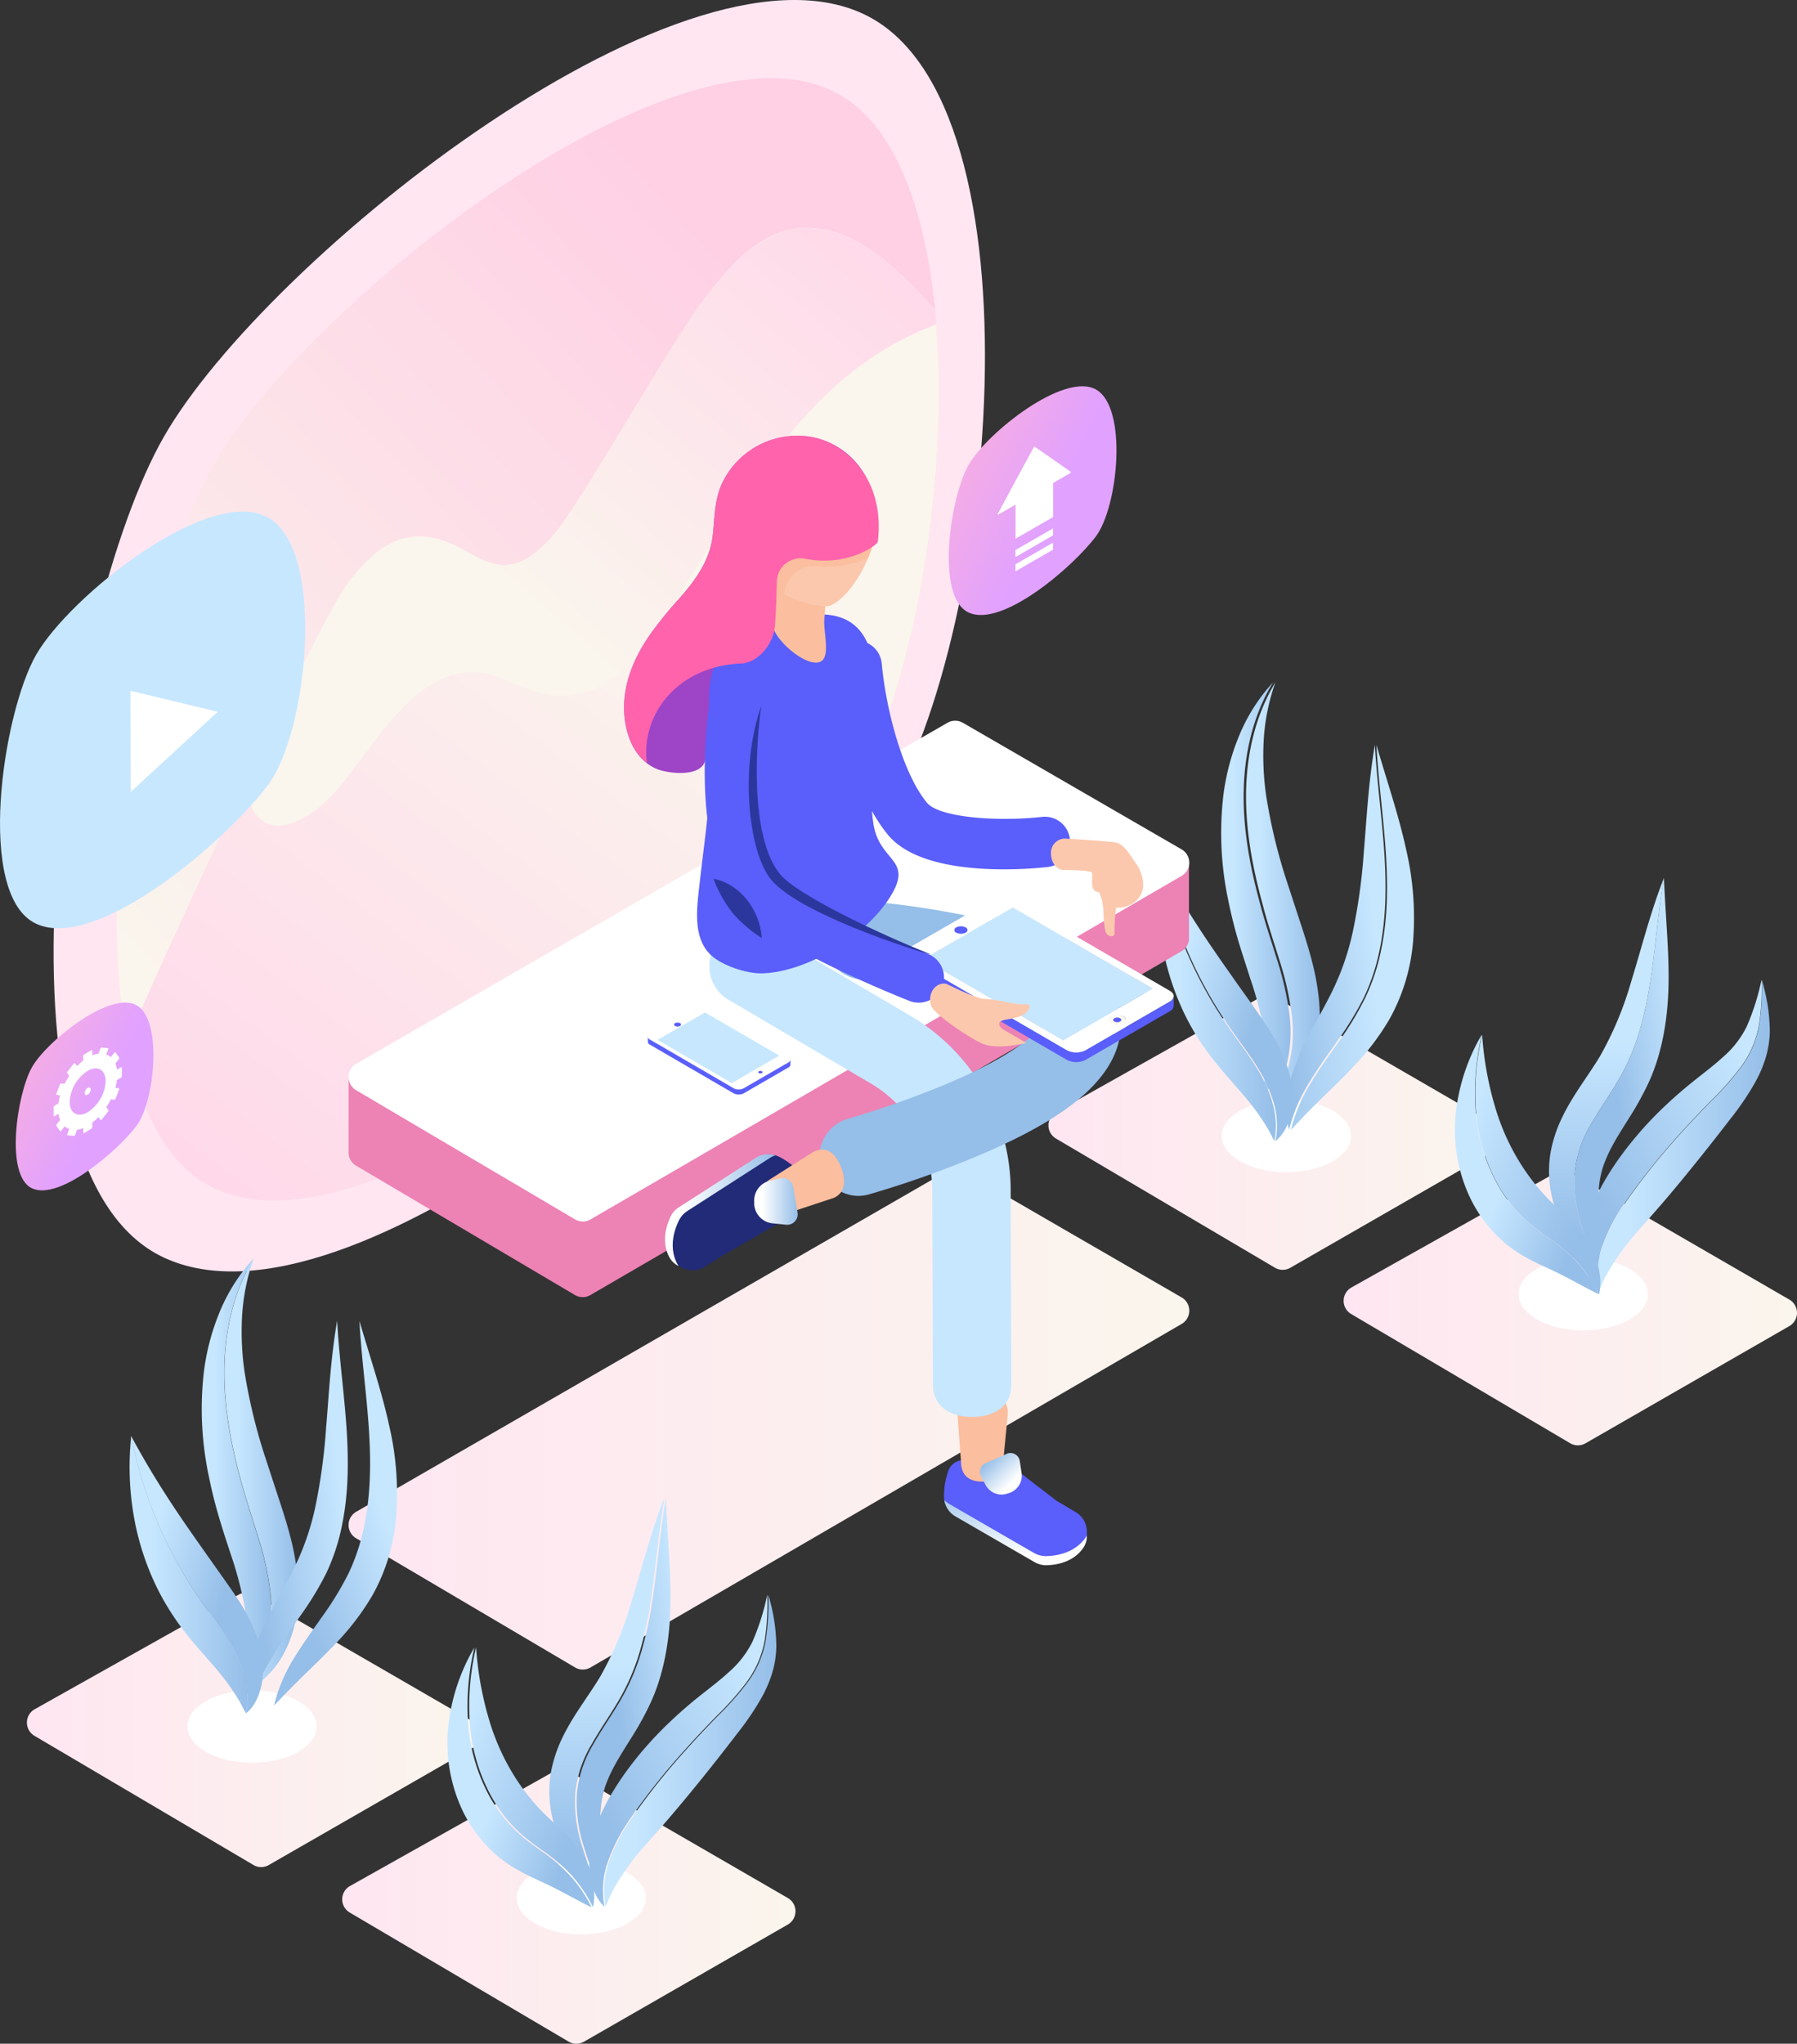 <svg xmlns="http://www.w3.org/2000/svg" xmlns:xlink="http://www.w3.org/1999/xlink" width="479.843" height="545.606" viewBox="0 0 479.843 545.606">
  <rect x="0" y="0" width="479.843" height="545.606" fill="#333333" stroke="none"/>
  <defs>
    <linearGradient id="linear-gradient" x1="10.667" y1="0.5" x2="11.667" y2="0.5" gradientUnits="objectBoundingBox">
      <stop offset="0" stop-color="#ffe6f1"/>
      <stop offset="1" stop-color="#faf5ed"/>
    </linearGradient>
    <linearGradient id="linear-gradient-2" x1="0.742" y1="0.191" x2="0.218" y2="0.857" gradientUnits="objectBoundingBox">
      <stop offset="0" stop-color="#ffcfe4"/>
      <stop offset="1" stop-color="#faf5ed"/>
    </linearGradient>
    <linearGradient id="linear-gradient-3" x1="0.263" y1="1.007" x2="0.655" y2="0.349" gradientUnits="objectBoundingBox">
      <stop offset="0" stop-color="#ffd9ea"/>
      <stop offset="1" stop-color="#faf5ed"/>
    </linearGradient>
    <linearGradient id="linear-gradient-4" x1="0.947" y1="0.059" x2="0.396" y2="0.61" xlink:href="#linear-gradient-3"/>
    <linearGradient id="linear-gradient-5" x1="-0.001" y1="0.5" x2="1" y2="0.5" xlink:href="#linear-gradient"/>
    <linearGradient id="linear-gradient-6" x1="0" y1="0.5" x2="1" y2="0.5" xlink:href="#linear-gradient"/>
    <linearGradient id="linear-gradient-7" x1="0" y1="0.5" x2="1" y2="0.5" xlink:href="#linear-gradient"/>
    <linearGradient id="linear-gradient-8" x1="0" y1="0.5" x2="1" y2="0.5" xlink:href="#linear-gradient"/>
    <linearGradient id="linear-gradient-9" x1="0" y1="0.5" x2="1" y2="0.5" xlink:href="#linear-gradient"/>
    <linearGradient id="linear-gradient-10" x1="-0.001" y1="0.5" x2="0.999" y2="0.5" gradientUnits="objectBoundingBox">
      <stop offset="0.18" stop-color="#c7e7ff"/>
      <stop offset="1" stop-color="#95bee8"/>
    </linearGradient>
    <linearGradient id="linear-gradient-11" x1="-0.002" y1="0.5" x2="1.001" y2="0.5" xlink:href="#linear-gradient-10"/>
    <linearGradient id="linear-gradient-12" x1="1.001" y1="0.238" x2="-0.013" y2="0.796" xlink:href="#linear-gradient-10"/>
    <linearGradient id="linear-gradient-13" x1="0.806" y1="0.328" x2="-0.425" y2="0.965" xlink:href="#linear-gradient-10"/>
    <linearGradient id="linear-gradient-14" x1="0.001" y1="0.5" x2="1.001" y2="0.5" xlink:href="#linear-gradient-10"/>
    <linearGradient id="linear-gradient-15" x1="0.069" y1="0.301" x2="0.679" y2="0.632" xlink:href="#linear-gradient-10"/>
    <linearGradient id="linear-gradient-16" x1="-0.002" y1="0.5" x2="0.998" y2="0.5" xlink:href="#linear-gradient-10"/>
    <linearGradient id="linear-gradient-17" x1="-0.003" y1="0.5" x2="1" y2="0.5" xlink:href="#linear-gradient-10"/>
    <linearGradient id="linear-gradient-18" x1="1.033" y1="0.229" x2="0.082" y2="0.711" xlink:href="#linear-gradient-10"/>
    <linearGradient id="linear-gradient-19" x1="0.841" y1="0.275" x2="0.341" y2="0.846" xlink:href="#linear-gradient-10"/>
    <linearGradient id="linear-gradient-20" x1="0" y1="0.5" x2="1" y2="0.5" xlink:href="#linear-gradient-10"/>
    <linearGradient id="linear-gradient-21" x1="0.07" y1="0.301" x2="0.68" y2="0.632" xlink:href="#linear-gradient-10"/>
    <linearGradient id="linear-gradient-22" x1="0.501" y1="0.308" x2="0.501" y2="0.912" xlink:href="#linear-gradient-10"/>
    <linearGradient id="linear-gradient-23" x1="1.216" y1="0.135" x2="0.463" y2="0.586" xlink:href="#linear-gradient-10"/>
    <linearGradient id="linear-gradient-24" x1="1.036" y1="0.051" x2="0.138" y2="0.79" gradientUnits="objectBoundingBox">
      <stop offset="0.05" stop-color="#c7e7ff"/>
      <stop offset="0.18" stop-color="#c7e7ff"/>
      <stop offset="1" stop-color="#95bee8"/>
    </linearGradient>
    <linearGradient id="linear-gradient-25" x1="-0.001" y1="0.5" x2="0.999" y2="0.5" xlink:href="#linear-gradient-10"/>
    <linearGradient id="linear-gradient-26" x1="0.284" y1="0.416" x2="0.844" y2="0.776" xlink:href="#linear-gradient-10"/>
    <linearGradient id="linear-gradient-27" x1="-0.124" y1="0.1" x2="0.764" y2="0.8" xlink:href="#linear-gradient-10"/>
    <linearGradient id="linear-gradient-28" x1="0.5" y1="0.308" x2="0.5" y2="0.912" xlink:href="#linear-gradient-10"/>
    <linearGradient id="linear-gradient-29" x1="1.214" y1="0.135" x2="0.464" y2="0.586" xlink:href="#linear-gradient-10"/>
    <linearGradient id="linear-gradient-30" x1="1.037" y1="0.051" x2="0.138" y2="0.79" xlink:href="#linear-gradient-24"/>
    <linearGradient id="linear-gradient-31" x1="-0.001" y1="0.5" x2="0.999" y2="0.5" xlink:href="#linear-gradient-10"/>
    <linearGradient id="linear-gradient-32" x1="0.284" y1="0.417" x2="0.844" y2="0.776" xlink:href="#linear-gradient-10"/>
    <linearGradient id="linear-gradient-33" x1="-0.124" y1="0.099" x2="0.764" y2="0.799" xlink:href="#linear-gradient-10"/>
    <linearGradient id="linear-gradient-34" x1="-28.14" y1="33.887" x2="9.621" y2="-10.135" xlink:href="#linear-gradient-3"/>
    <linearGradient id="linear-gradient-35" x1="6.367" y1="0.5" x2="7.367" y2="0.5" gradientUnits="objectBoundingBox">
      <stop offset="0" stop-color="#ed82b4"/>
      <stop offset="1" stop-color="#ffebcf"/>
    </linearGradient>
    <linearGradient id="linear-gradient-36" x1="46.335" y1="1.113" x2="47.335" y2="1.113" xlink:href="#linear-gradient-10"/>
    <linearGradient id="linear-gradient-37" x1="38.293" y1="0.501" x2="39.294" y2="0.501" gradientUnits="objectBoundingBox">
      <stop offset="0.04" stop-color="#5a5efa"/>
      <stop offset="1" stop-color="#212b78"/>
    </linearGradient>
    <linearGradient id="linear-gradient-38" x1="22.15" y1="1.088" x2="21.932" y2="0.614" gradientUnits="objectBoundingBox">
      <stop offset="0" stop-color="#d64f8e"/>
      <stop offset="1" stop-color="#9e44c7"/>
    </linearGradient>
    <linearGradient id="linear-gradient-39" x1="34.371" y1="0.499" x2="35.371" y2="0.499" xlink:href="#linear-gradient-37"/>
    <linearGradient id="linear-gradient-40" x1="0.835" y1="1.052" x2="0.177" y2="-0.388" gradientUnits="objectBoundingBox">
      <stop offset="0.18" stop-color="#fff"/>
      <stop offset="1" stop-color="#95bee8"/>
    </linearGradient>
    <linearGradient id="linear-gradient-41" x1="0.905" y1="0.826" x2="0.222" y2="0.137" xlink:href="#linear-gradient-40"/>
    <linearGradient id="linear-gradient-42" x1="17.334" y1="0.698" x2="17.816" y2="0.219" xlink:href="#linear-gradient-10"/>
    <linearGradient id="linear-gradient-43" x1="21.091" y1="0.501" x2="22.088" y2="0.501" gradientUnits="objectBoundingBox">
      <stop offset="0.04" stop-color="#5a5efa"/>
      <stop offset="1" stop-color="#222c7c"/>
    </linearGradient>
    <linearGradient id="linear-gradient-44" x1="17.219" y1="0.743" x2="17.021" y2="0.056" xlink:href="#linear-gradient-10"/>
    <linearGradient id="linear-gradient-45" x1="26.188" y1="-0.035" x2="27.277" y2="0.779" xlink:href="#linear-gradient-37"/>
    <linearGradient id="linear-gradient-46" x1="39.303" y1="0.5" x2="40.303" y2="0.5" gradientUnits="objectBoundingBox">
      <stop offset="0.03" stop-color="#212b78"/>
      <stop offset="1" stop-color="#585cf6"/>
    </linearGradient>
    <linearGradient id="linear-gradient-47" x1="0" y1="0.5" x2="1" y2="0.5" xlink:href="#linear-gradient-40"/>
    <linearGradient id="linear-gradient-48" x1="0" y1="0.5" x2="1.002" y2="0.5" xlink:href="#linear-gradient-40"/>
    <linearGradient id="linear-gradient-49" x1="22.062" y1="0.826" x2="23.062" y2="0.826" xlink:href="#linear-gradient-10"/>
    <linearGradient id="linear-gradient-50" x1="18.148" y1="0.5" x2="19.148" y2="0.5" xlink:href="#linear-gradient-37"/>
    <linearGradient id="linear-gradient-51" x1="21.858" y1="-0.123" x2="22.775" y2="0.774" xlink:href="#linear-gradient-43"/>
    <linearGradient id="linear-gradient-52" x1="113.631" y1="-0.855" x2="112.672" y2="0.964" gradientUnits="objectBoundingBox">
      <stop offset="0.04" stop-color="#5a5efa"/>
      <stop offset="1" stop-color="#2b379c"/>
    </linearGradient>
    <linearGradient id="linear-gradient-53" x1="29.424" y1="0.027" x2="29.344" y2="0.551" xlink:href="#linear-gradient-52"/>
    <linearGradient id="linear-gradient-54" x1="21.195" y1="0.5" x2="22.195" y2="0.5" gradientUnits="objectBoundingBox">
      <stop offset="0" stop-color="#ff63ac"/>
      <stop offset="1" stop-color="#b54ce6"/>
    </linearGradient>
    <linearGradient id="linear-gradient-55" x1="34.949" y1="0.5" x2="35.949" y2="0.5" xlink:href="#linear-gradient-10"/>
    <linearGradient id="linear-gradient-56" x1="-0.078" y1="0.146" x2="0.576" y2="0.551" gradientUnits="objectBoundingBox">
      <stop offset="0" stop-color="#ffb3d6"/>
      <stop offset="1" stop-color="#e1a1ff"/>
    </linearGradient>
    <linearGradient id="linear-gradient-57" x1="-0.078" y1="0.146" x2="0.576" y2="0.552" xlink:href="#linear-gradient-56"/>
  </defs>
  <g id="Grupo_197" data-name="Grupo 197" transform="translate(-737 -3853)">
    <g id="Isometrico_login" data-name="Isometrico  login" transform="translate(737 3853)">
      <path id="Trazado_326" data-name="Trazado 326" d="M88.1,346.681c49.958,23.341,156.448-69.026,189.218-113.4,32.318-43.679,47.186-190.4,0-217.347-47.7-27.195-161.981,64-189.218,111.7S38.478,323.508,88.1,346.681Z" transform="translate(-44.379 -10.971)" fill="url(#linear-gradient)"/>
      <path id="Trazado_327" data-name="Trazado 327" d="M100.706,327.26c44.1,20.6,138.1-60.9,167.063-100.095,28.539-38.566,41.663-168.113,0-191.906-42.115-24.045-143.018,56.479-167.063,98.646S56.9,306.8,100.706,327.26Z" transform="translate(-43.577 -9.977)" fill="url(#linear-gradient-2)"/>
      <path id="Trazado_328" data-name="Trazado 328" d="M288.532,85.807c-7.57-7.9-17.43-16.579-28.99-16.936-12.673-.378-21.546,10.374-28.465,19.6-8.347,11.119-32.382,53.371-39,61.382-2.719,3.3-6.006,6.7-10.059,8.326-4.882,1.953-9.523-.3-13.723-2.74-5.628-3.286-11.707-5.439-18.2-3.276-5.617,1.879-9.8,6.5-13.356,11.025C127.433,175.055,83.2,272.389,77.37,286.2c3.58,18.826,10.867,33.358,23.2,39.122,44.1,20.6,138.1-60.9,167.063-100.095,18.27-24.685,30.219-86.655,25.525-134.3C291.661,89.23,290.128,87.518,288.532,85.807Z" transform="translate(-43.445 -8.078)" fill="url(#linear-gradient-3)"/>
      <path id="Trazado_329" data-name="Trazado 329" d="M111.386,226.765c4.357,3.769,10.626.609,14.542-2.257,4.273-3.15,7.528-7.35,10.71-11.55,9.1-11.928,21.231-31.006,38.933-23.824,5.313,2.1,10.174,4.578,16.044,4.672a22.774,22.774,0,0,0,13.345-4.2c8.4-5.806,13.881-15.4,19.1-23.961,6.709-10.993,13.513-21.934,21.252-32.245,7.182-9.565,15.12-19.11,24.654-26.428a82.948,82.948,0,0,1,21.976-12.316c-.094-1.239-.2-2.478-.326-3.7-1.5-1.732-3.034-3.444-4.63-5.113-7.57-7.9-17.43-16.579-28.99-16.936-12.673-.378-21.546,10.374-28.465,19.6-8.347,11.119-32.382,53.371-39,61.382-2.719,3.3-6.006,6.7-10.059,8.326-4.882,1.953-9.523-.3-13.723-2.74-5.628-3.286-11.707-5.439-18.2-3.276-5.617,1.879-9.8,6.5-13.356,11.025-4.074,5.2-14.836,26.743-26.134,50.5C107.984,218.365,107.616,223.521,111.386,226.765Z" transform="translate(-41.898 -8.076)" fill="url(#linear-gradient-4)"/>
      <path id="Trazado_330" data-name="Trazado 330" d="M403.264,276.425l-58.379-33.8a4.084,4.084,0,0,0-4.084,0l-54.494,30.607a4.095,4.095,0,0,0,0,7.066l58.463,34.481a4.063,4.063,0,0,0,4.126,0L403.338,283.5a4.095,4.095,0,0,0-.073-7.077Z" transform="translate(-4.328 23.659)" fill="url(#linear-gradient-5)"/>
      <path id="Trazado_331" data-name="Trazado 331" d="M343.339,312.885l-58.411-33.8a4.105,4.105,0,0,0-4.095,0L122.926,370.13a4.084,4.084,0,0,0,0,7.056l58.463,34.492a4.084,4.084,0,0,0,4.126,0L343.35,319.972a4.084,4.084,0,0,0-.01-7.087Z" transform="translate(-27.828 33.476)" fill="url(#linear-gradient-6)"/>
      <path id="Trazado_332" data-name="Trazado 332" d="M170.926,411.205l-58.421-33.8a4.063,4.063,0,0,0-4.084,0L53.926,408a4.095,4.095,0,0,0,0,7.066l58.463,34.482a4.084,4.084,0,0,0,4.126,0l54.442-31.29a4.084,4.084,0,0,0-.031-7.056Z" transform="translate(-44.718 48.338)" fill="url(#linear-gradient-7)"/>
      <path id="Trazado_333" data-name="Trazado 333" d="M242.166,456.135l-58.421-33.8a4.084,4.084,0,0,0-4.084,0l-54.484,30.607a4.084,4.084,0,0,0,0,7.066l58.421,34.45a4.084,4.084,0,0,0,4.137,0l54.442-31.279a4.095,4.095,0,0,0-.011-7.045Z" transform="translate(-31.766 50.584)" fill="url(#linear-gradient-8)"/>
      <path id="Trazado_334" data-name="Trazado 334" d="M470.666,317.185l-58.421-33.81a4.105,4.105,0,0,0-4.084,0l-54.494,30.607a4.084,4.084,0,0,0,0,7.056l58.463,34.492a4.084,4.084,0,0,0,4.126,0l54.41-31.279a4.084,4.084,0,0,0,0-7.066Z" transform="translate(7.142 29.765)" fill="url(#linear-gradient-9)"/>
      <ellipse id="Elipse_37" data-name="Elipse 37" cx="17.262" cy="9.67" rx="17.262" ry="9.67" transform="translate(326.229 293.601)" fill="#fff"/>
      <path id="Trazado_335" data-name="Trazado 335" d="M335.483,237.562c1.05,3.465,2.1,6.562,2.971,9.376a98.7,98.7,0,0,1,3.759,14.112,41.264,41.264,0,0,1,.578,10.2,37.889,37.889,0,0,1-.882,5.47h3.864a25.6,25.6,0,0,0,1.942-4.473,36.088,36.088,0,0,0,1.344-15.12,80.608,80.608,0,0,0-3.349-14.91c-1.512-4.882-3.15-9.723-4.452-14.647-2.709-9.828-4.63-19.95-4.452-30.187s2.509-20.454,7.833-29.19a47.786,47.786,0,0,0-9.156,14.5,61.6,61.6,0,0,0-4.105,15.645,86.771,86.771,0,0,0,1.281,27.909C333.478,230.307,334.444,234.076,335.483,237.562Z" transform="translate(-4.71 13.985)" fill="url(#linear-gradient-10)"/>
      <path id="Trazado_336" data-name="Trazado 336" d="M345.422,242.214a80.6,80.6,0,0,1,3.349,14.91,36.087,36.087,0,0,1-1.344,15.12,25.6,25.6,0,0,1-1.942,4.473h5.008c.451-.609.9-1.27,1.344-1.995a32.275,32.275,0,0,0,4.252-13.881,45.45,45.45,0,0,0-.168-8.851,67.528,67.528,0,0,0-1.806-9.513c-.829-3.223-1.858-6.478-2.94-9.765s-2.173-6.646-3.36-10.258a146.868,146.868,0,0,1-5.89-24.013,75.188,75.188,0,0,1-.683-14.3,55.523,55.523,0,0,1,3.15-15.96c-5.323,8.736-7.654,19.026-7.833,29.19s1.743,20.359,4.452,30.187C342.272,232.491,343.91,237.29,345.422,242.214Z" transform="translate(-3.826 13.983)" fill="url(#linear-gradient-11)"/>
      <path id="Trazado_337" data-name="Trazado 337" d="M346.329,285.529a11.773,11.773,0,0,1-.4-1.491,18.468,18.468,0,0,1-.388-4.8,32.044,32.044,0,0,1,1.48-8.169,64.835,64.835,0,0,1,4.546-10.668c1.974-3.843,4.389-7.906,6.457-12.19a69.476,69.476,0,0,0,5.25-15.235,154.632,154.632,0,0,0,3.013-21.735c.735-8.4,1.165-18.07,2.94-28.423.493,9.082,1.732,18.091,2.4,27.163s.767,18.238-1.05,27.174a55.293,55.293,0,0,1-4.2,12.936,83.722,83.722,0,0,1-7.087,11.665c-2.6,3.727-5.3,7.35-7.644,11.3A43.334,43.334,0,0,0,346.329,285.529Z" transform="translate(-2.103 16.036)" fill="url(#linear-gradient-12)"/>
      <path id="Trazado_338" data-name="Trazado 338" d="M346.29,285.53s.4-.357,1.05-1.05,1.711-1.806,3.045-3.2,3.045-3.055,5.113-5.082,4.6-4.41,7.518-7.528a67.663,67.663,0,0,0,9.555-12.6,51.145,51.145,0,0,0,6.3-20.6,79.948,79.948,0,0,0-1.89-24.948c-1.89-8.725-4.945-17.64-7.885-27.709.493,9.082,1.732,18.091,2.4,27.163s.767,18.238-1.05,27.174a55.291,55.291,0,0,1-4.2,12.936,83.716,83.716,0,0,1-6.993,11.676c-2.6,3.727-5.3,7.35-7.644,11.3A43.332,43.332,0,0,0,346.29,285.53Z" transform="translate(-1.563 16.035)" fill="url(#linear-gradient-13)"/>
      <path id="Trazado_339" data-name="Trazado 339" d="M346.4,285.526s-.231-.389-.577-1.113-.892-1.754-1.638-2.992a68.019,68.019,0,0,0-7.35-9.67c-1.785-2.1-3.958-4.483-6.552-7.738a64.246,64.246,0,0,1-4.063-5.649,65.223,65.223,0,0,1-3.906-6.993,71.709,71.709,0,0,1-5.754-17.745,76.469,76.469,0,0,1-.819-22.176A115.172,115.172,0,0,0,330.357,249.3q2.667,4.357,5.659,8.484c1.995,2.751,4.021,5.491,5.785,8.4a35.02,35.02,0,0,1,4.147,9.271,21,21,0,0,1,.451,10.069Z" transform="translate(-6.122 19.107)" fill="url(#linear-gradient-14)"/>
      <path id="Trazado_340" data-name="Trazado 340" d="M346.378,285.526a7.715,7.715,0,0,0,.945-.85,11.55,11.55,0,0,0,2.152-3.255,17.85,17.85,0,0,0,1.47-6.657,26.681,26.681,0,0,0-1.606-9.723,49.236,49.236,0,0,0-5.554-10.71c-1.165-1.774-2.394-3.486-3.622-5.25s-2.615-3.665-4.032-5.67c-5.649-8.053-12.768-17.85-20.37-31.951a115.174,115.174,0,0,0,14.616,37.852q2.667,4.357,5.659,8.484c1.995,2.751,4.021,5.491,5.785,8.4a35.018,35.018,0,0,1,4.147,9.271A21,21,0,0,1,346.378,285.526Z" transform="translate(-5.825 19.108)" fill="url(#linear-gradient-15)"/>
      <ellipse id="Elipse_38" data-name="Elipse 38" cx="17.262" cy="9.67" rx="17.262" ry="9.67" transform="translate(50.031 451.238)" fill="#fff"/>
      <path id="Trazado_341" data-name="Trazado 341" d="M107.038,418.235l-.115-.409a9.8,9.8,0,0,1-.231-1.281,19.194,19.194,0,0,1,.315-5.344,73.5,73.5,0,0,0,1.354-7.906,41.222,41.222,0,0,0-.567-10.2,100.8,100.8,0,0,0-3.759-14.112c-.913-2.814-1.953-5.9-2.982-9.376s-2.005-7.245-2.814-11.308a86.487,86.487,0,0,1-1.291-27.867,61.948,61.948,0,0,1,4.105-15.655,47.942,47.942,0,0,1,9.166-14.5c-5.323,8.736-7.654,19.026-7.833,29.2s1.732,20.359,4.441,30.176c1.344,4.924,2.95,9.775,4.452,14.647a79.8,79.8,0,0,1,3.349,14.91,35.962,35.962,0,0,1-1.333,15.13C111.731,409.184,108.172,413.164,107.038,418.235Z" transform="translate(-42.496 35.719)" fill="url(#linear-gradient-16)"/>
      <path id="Trazado_342" data-name="Trazado 342" d="M106.75,418.237l1.134-1.207c.745-.8,1.89-1.858,3.507-3.307.808-.735,1.732-1.585,2.772-2.677a23.892,23.892,0,0,0,3.244-4.273,32.224,32.224,0,0,0,4.263-13.87,45.55,45.55,0,0,0-.147-8.914,68.106,68.106,0,0,0-1.806-9.513c-.829-3.223-1.869-6.478-2.95-9.754s-2.173-6.646-3.36-10.269a147.566,147.566,0,0,1-5.9-23.94,75.346,75.346,0,0,1-.683-14.311,55.24,55.24,0,0,1,3.15-15.96c-5.323,8.736-7.654,19.026-7.833,29.2s1.732,20.359,4.441,30.177c1.344,4.924,2.95,9.775,4.452,14.647a79.8,79.8,0,0,1,3.349,14.91,35.962,35.962,0,0,1-1.333,15.13C111.443,409.186,107.884,413.166,106.75,418.237Z" transform="translate(-42.208 35.716)" fill="url(#linear-gradient-17)"/>
      <path id="Trazado_343" data-name="Trazado 343" d="M109.039,418.379a11.845,11.845,0,0,1-.41-1.491,19.309,19.309,0,0,1-.388-4.788,32.435,32.435,0,0,1,1.48-8.169,64.985,64.985,0,0,1,4.567-10.668c1.984-3.843,4.389-7.906,6.468-12.19a70.137,70.137,0,0,0,5.25-15.246,156.036,156.036,0,0,0,2.982-21.724c.735-8.4,1.155-18.07,2.94-28.423.483,9.072,1.722,18.091,2.4,27.163s.756,18.238-1.05,27.174a54.832,54.832,0,0,1-4.2,12.936,83.252,83.252,0,0,1-7.077,11.634c-2.6,3.727-5.25,7.35-7.644,11.287a43.049,43.049,0,0,0-5.323,12.505Z" transform="translate(-41.903 36.916)" fill="url(#linear-gradient-18)"/>
      <path id="Trazado_344" data-name="Trazado 344" d="M109,418.377s.4-.346,1.05-1.05,1.711-1.816,3.034-3.15,3.045-3.055,5.124-5.082,4.588-4.42,7.518-7.528a67.428,67.428,0,0,0,9.555-12.6,51.209,51.209,0,0,0,6.3-20.59,79.925,79.925,0,0,0-1.89-24.948c-1.89-8.736-4.956-17.65-7.885-27.709.483,9.072,1.722,18.091,2.4,27.163s.756,18.238-1.05,27.174a54.829,54.829,0,0,1-4.2,12.936,83.253,83.253,0,0,1-7.077,11.634c-2.6,3.727-5.25,7.35-7.644,11.287A43.05,43.05,0,0,0,109,418.377Z" transform="translate(-35.827 36.919)" fill="url(#linear-gradient-19)"/>
      <path id="Trazado_345" data-name="Trazado 345" d="M109.079,418.365s-.22-.388-.567-1.05-.892-1.754-1.638-2.992a68,68,0,0,0-7.35-9.681c-1.785-2.1-3.958-4.473-6.552-7.728a65.877,65.877,0,0,1-4.021-5.68,64.405,64.405,0,0,1-3.906-7A71.484,71.484,0,0,1,79.28,366.5a77.205,77.205,0,0,1-.819-22.176,115.425,115.425,0,0,0,14.626,37.852q2.646,4.347,5.659,8.484c1.984,2.751,4.011,5.491,5.785,8.4a35.162,35.162,0,0,1,4.2,9.271,21,21,0,0,1,.346,10.038Z" transform="translate(-43.413 39.039)" fill="url(#linear-gradient-20)"/>
      <path id="Trazado_346" data-name="Trazado 346" d="M109.06,418.365a7.261,7.261,0,0,0,.955-.84,11.676,11.676,0,0,0,2.1-3.255,17.524,17.524,0,0,0,1.47-6.657,26.365,26.365,0,0,0-1.6-9.723,48.825,48.825,0,0,0-5.565-10.71c-1.155-1.775-2.383-3.486-3.622-5.25l-4.021-5.67C93.131,368.208,86,358.411,78.4,344.31a115.425,115.425,0,0,0,14.626,37.852q2.646,4.347,5.659,8.484c1.984,2.751,4.011,5.491,5.785,8.4a35.163,35.163,0,0,1,4.2,9.271,21,21,0,0,1,.388,10.048Z" transform="translate(-43.394 39.038)" fill="url(#linear-gradient-21)"/>
      <ellipse id="Elipse_39" data-name="Elipse 39" cx="17.262" cy="9.67" rx="17.262" ry="9.67" transform="translate(137.946 497.059)" fill="#fff"/>
      <path id="Trazado_347" data-name="Trazado 347" d="M186.635,458.175a14.806,14.806,0,0,1-1.186-.976,33.418,33.418,0,0,1-3.244-3.36,40.152,40.152,0,0,1-4.62-6.72,36.159,36.159,0,0,1-2.352-5.187,31.658,31.658,0,0,1-1.68-6.888,29.976,29.976,0,0,1,.116-8.746,36.034,36.034,0,0,1,3.034-9.366c2.845-6.016,7.014-11.193,10.143-16.411a91.175,91.175,0,0,0,8.4-20.107c1.27-4.063,2.5-8.463,3.874-13.114s2.908-9.544,4.872-14.479c-1.585,9.114-2.215,18.364-3.633,27.51a99.645,99.645,0,0,1-2.95,13.555,58.987,58.987,0,0,1-5.439,12.673c-2.32,4.011-5.019,7.78-7.287,11.812a31.415,31.415,0,0,0-4.441,13.03,38.189,38.189,0,0,0,1.6,13.723,117.1,117.1,0,0,0,4.8,13.051Z" transform="translate(-26.607 47.137)" fill="url(#linear-gradient-22)"/>
      <path id="Trazado_348" data-name="Trazado 348" d="M186.308,458.175a12.845,12.845,0,0,0,.147-1.523,43.43,43.43,0,0,0,0-4.588c-.095-2.037-.21-4.557-.336-7.518a56.606,56.606,0,0,1,.241-9.786,26.8,26.8,0,0,1,1.155-5.176,36.757,36.757,0,0,1,2.562-5.607c1.144-2.1,2.6-4.389,4.273-7.077a81.911,81.911,0,0,0,5.25-9.523c3.423-7.486,5.008-16.222,5.25-25.3s-.766-18.648-1.2-29.253c-1.585,9.114-2.215,18.364-3.633,27.51a99.647,99.647,0,0,1-2.95,13.555,58.988,58.988,0,0,1-5.428,12.673c-2.32,4.011-5.019,7.78-7.287,11.812a31.415,31.415,0,0,0-4.441,13.03,38.189,38.189,0,0,0,1.6,13.723,117.092,117.092,0,0,0,4.8,13.051Z" transform="translate(-25.837 47.137)" fill="url(#linear-gradient-23)"/>
      <path id="Trazado_349" data-name="Trazado 349" d="M186.194,460.643a9.607,9.607,0,0,1-.966-1.05,8.98,8.98,0,0,1-1.05-1.533,13.794,13.794,0,0,1-1.05-2.436,20.6,20.6,0,0,1-.945-7.9,33.6,33.6,0,0,1,2.751-11.025,52.416,52.416,0,0,1,3.087-6.058c1.207-2.047,2.53-4.063,4.063-6.195A96.507,96.507,0,0,1,203.7,411.3c2.341-2.237,4.945-4.515,7.7-6.72s5.46-4.2,7.959-6.51a26.123,26.123,0,0,0,6.394-8.253,64.67,64.67,0,0,0,3.916-12.432,63.686,63.686,0,0,1-.693,12.159,26.6,26.6,0,0,1-4.8,11.119,78.4,78.4,0,0,1-8.074,9.124c-2.845,2.908-5.628,5.859-8.337,8.893a180.341,180.341,0,0,0-15.13,19.1,47.251,47.251,0,0,0-5.523,10.836,23.037,23.037,0,0,0-.914,12.022Z" transform="translate(-24.786 48.365)" fill="url(#linear-gradient-24)"/>
      <path id="Trazado_350" data-name="Trazado 350" d="M186.019,460.642s.221-.452.567-1.292c.157-.42.388-.945.672-1.543s.609-1.27.987-2.005a66.5,66.5,0,0,1,8.641-11.823l3.675-4.2c1.355-1.522,2.845-3.265,4.378-5.082,3.087-3.654,6.5-7.822,10.279-12.6,1.89-2.4,3.864-4.924,5.974-7.686a73.293,73.293,0,0,0,6.646-9.838,33.452,33.452,0,0,0,2.677-6.3,26.322,26.322,0,0,0,1.113-7.077,48.3,48.3,0,0,0-2.152-13.776,63.679,63.679,0,0,1-.693,12.159,26.6,26.6,0,0,1-4.8,11.119,78.386,78.386,0,0,1-8.074,9.124c-2.845,2.908-5.628,5.859-8.337,8.893a180.337,180.337,0,0,0-15.13,19.1,47.249,47.249,0,0,0-5.523,10.836A23.037,23.037,0,0,0,186.019,460.642Z" transform="translate(-24.325 48.366)" fill="url(#linear-gradient-25)"/>
      <path id="Trazado_351" data-name="Trazado 351" d="M187.833,460.131s-.409-.157-1.144-.525-1.8-.924-3.15-1.648-2.961-1.6-4.84-2.562c-.934-.483-1.942-.987-3.013-1.491l-3.517-1.638c-1.323-.63-2.824-1.365-4.546-2.373a34.762,34.762,0,0,1-5.628-4.053,36.75,36.75,0,0,1-9.66-13.923,42.429,42.429,0,0,1-2.8-19.75,52.5,52.5,0,0,1,7-21.378,67.567,67.567,0,0,0-1.67,20.223,47.754,47.754,0,0,0,5.659,19.425,40.025,40.025,0,0,0,6.006,8.211,37.586,37.586,0,0,0,3.769,3.423c1.323,1.05,2.709,2.047,4.095,3.045a45.078,45.078,0,0,1,7.717,6.615,36.811,36.811,0,0,1,5.722,8.4Z" transform="translate(-29.866 49.035)" fill="url(#linear-gradient-26)"/>
      <path id="Trazado_352" data-name="Trazado 352" d="M187.573,460.133a8.19,8.19,0,0,0,.231-1.25,15.613,15.613,0,0,0,0-3.78A21.116,21.116,0,0,0,186,448.8a24.99,24.99,0,0,0-2.194-3.853,32.548,32.548,0,0,0-3.286-4.011c-2.457-2.6-5.187-4.872-7.255-7.119a56.4,56.4,0,0,1-6.8-8.883,60.973,60.973,0,0,1-6.3-13.776,88.629,88.629,0,0,1-3.8-20.412,67.567,67.567,0,0,0-1.67,20.223,47.753,47.753,0,0,0,5.659,19.425,40.025,40.025,0,0,0,6.006,8.211,37.58,37.58,0,0,0,3.769,3.423c1.323,1.05,2.709,2.047,4.095,3.045a45.078,45.078,0,0,1,7.717,6.615,36.812,36.812,0,0,1,5.638,8.442Z" transform="translate(-29.239 49.033)" fill="url(#linear-gradient-27)"/>
      <ellipse id="Elipse_40" data-name="Elipse 40" cx="17.262" cy="9.67" rx="17.262" ry="9.67" transform="translate(405.496 335.815)" fill="#fff"/>
      <path id="Trazado_353" data-name="Trazado 353" d="M417.226,318.746s-.42-.3-1.186-.987a32.881,32.881,0,0,1-3.255-3.349,40.6,40.6,0,0,1-4.62-6.72,36.082,36.082,0,0,1-2.341-5.187,31.956,31.956,0,0,1-1.69-6.888,29.63,29.63,0,0,1,.126-8.746,35.637,35.637,0,0,1,3.034-9.366c2.835-6.016,7-11.2,10.143-16.422a91.181,91.181,0,0,0,8.4-20.107c1.26-4.063,2.488-8.463,3.864-13.114s2.909-9.544,4.872-14.479c-1.586,9.114-2.2,18.364-3.622,27.51a99.34,99.34,0,0,1-2.961,13.555,59.038,59.038,0,0,1-5.46,12.726c-2.331,4-5.029,7.77-7.35,11.8a31.647,31.647,0,0,0-4.431,13.041,38.378,38.378,0,0,0,1.659,13.713,117.321,117.321,0,0,0,4.819,13.02Z" transform="translate(9.752 20.984)" fill="url(#linear-gradient-28)"/>
      <path id="Trazado_354" data-name="Trazado 354" d="M416.9,318.746s.084-.514.137-1.533.094-2.551,0-4.578-.21-4.567-.336-7.518a56.577,56.577,0,0,1,.241-9.786,26.632,26.632,0,0,1,1.155-5.176,37.8,37.8,0,0,1,2.562-5.617c1.145-2.1,2.6-4.389,4.284-7.077a82.573,82.573,0,0,0,5.25-9.523c3.423-7.476,5-16.222,5.25-25.3s-.777-18.637-1.207-29.253c-1.585,9.114-2.2,18.364-3.622,27.51a99.321,99.321,0,0,1-2.961,13.555,59.041,59.041,0,0,1-5.46,12.726c-2.331,4-5.029,7.77-7.35,11.8a31.646,31.646,0,0,0-4.431,13.041,38.378,38.378,0,0,0,1.669,13.713,117.308,117.308,0,0,0,4.819,13.02Z" transform="translate(10.076 20.984)" fill="url(#linear-gradient-29)"/>
      <path id="Trazado_355" data-name="Trazado 355" d="M416.724,321.2a9.939,9.939,0,0,1-.966-1.05,9.657,9.657,0,0,1-1.05-1.533,13.94,13.94,0,0,1-1.05-2.446,20.748,20.748,0,0,1-.945-7.9,33.807,33.807,0,0,1,2.751-11.014,52.487,52.487,0,0,1,3.087-6.069c1.208-2.047,2.531-4.063,4.074-6.184a96.517,96.517,0,0,1,11.6-13.156c2.341-2.236,4.945-4.5,7.707-6.72s5.449-4.2,7.959-6.51a25.714,25.714,0,0,0,6.384-8.253,63.938,63.938,0,0,0,3.916-12.432,62.169,62.169,0,0,1-.693,12.169,26.556,26.556,0,0,1-4.8,11.109,77.449,77.449,0,0,1-8.064,9.135c-2.845,2.9-5.638,5.859-8.347,8.883a182.82,182.82,0,0,0-15.13,19.1,47.1,47.1,0,0,0-5.512,10.846,23.1,23.1,0,0,0-.924,12.022Z" transform="translate(10.192 23.576)" fill="url(#linear-gradient-30)"/>
      <path id="Trazado_356" data-name="Trazado 356" d="M416.548,321.2s.231-.451.567-1.292c.157-.42.4-.935.672-1.533s.619-1.27,1.05-2.016a65.423,65.423,0,0,1,8.631-11.812l3.685-4.2c1.344-1.522,2.845-3.255,4.378-5.071,3.087-3.664,6.489-7.833,10.269-12.6,1.9-2.4,3.864-4.924,5.985-7.675a74.449,74.449,0,0,0,6.646-9.849,33.828,33.828,0,0,0,2.667-6.3,26.25,26.25,0,0,0,1.123-7.077A48.3,48.3,0,0,0,460.06,238a62.173,62.173,0,0,1-.693,12.169,26.554,26.554,0,0,1-4.8,11.109,77.451,77.451,0,0,1-8.064,9.135c-2.846,2.9-5.638,5.859-8.347,8.883a182.781,182.781,0,0,0-15.13,19.1,47.1,47.1,0,0,0-5.512,10.846,23.1,23.1,0,0,0-.966,11.959Z" transform="translate(10.367 23.582)" fill="url(#linear-gradient-31)"/>
      <path id="Trazado_357" data-name="Trazado 357" d="M418.422,320.691s-.41-.158-1.134-.525-1.8-.924-3.15-1.638-2.95-1.606-4.83-2.572c-.945-.483-1.943-.976-3.013-1.491l-3.517-1.638c-1.333-.63-2.824-1.365-4.546-2.362a35.7,35.7,0,0,1-5.638-4.053,36.939,36.939,0,0,1-9.66-13.923,42.482,42.482,0,0,1-2.8-19.761,52.5,52.5,0,0,1,7-21.378,67.6,67.6,0,0,0-1.659,20.233A47.586,47.586,0,0,0,391.133,291a38,38,0,0,0,9.765,11.644c1.333,1.05,2.719,2.037,4.095,3.034a44.676,44.676,0,0,1,7.717,6.615,37.043,37.043,0,0,1,5.712,8.4Z" transform="translate(8.556 24.831)" fill="url(#linear-gradient-32)"/>
      <path id="Trazado_358" data-name="Trazado 358" d="M418.163,320.689a8.824,8.824,0,0,0,.241-1.239,16.174,16.174,0,0,0,0-3.78,21.406,21.406,0,0,0-1.816-6.3,25.856,25.856,0,0,0-2.194-3.79,34.225,34.225,0,0,0-3.286-4.011c-2.467-2.6-5.187-4.861-7.266-7.119a56.388,56.388,0,0,1-6.793-8.883,60.625,60.625,0,0,1-6.3-13.765,88.623,88.623,0,0,1-3.8-20.422,67.6,67.6,0,0,0-1.659,20.233,47.586,47.586,0,0,0,5.659,19.414,38,38,0,0,0,9.765,11.644c1.333,1.05,2.719,2.037,4.095,3.034a44.681,44.681,0,0,1,7.717,6.615,37.045,37.045,0,0,1,5.638,8.368Z" transform="translate(8.816 24.834)" fill="url(#linear-gradient-33)"/>
      <path id="Trazado_359" data-name="Trazado 359" d="M129.71,165.715c.756-1.291,1.5-2.583,2.247-3.885C131.285,162.943,130.529,164.245,129.71,165.715Z" transform="translate(-33.392 9.546)" fill="url(#linear-gradient-34)"/>
      <path id="Trazado_360" data-name="Trazado 360" d="M120.921,289.694V271.467a4.3,4.3,0,0,1,0-.735v-.1h0a3.969,3.969,0,0,1,1.984-3.066l157.907-91.055a4.105,4.105,0,0,1,4.095,0l58.411,33.8a4.053,4.053,0,0,1,1.995,3.958v18.228a3.746,3.746,0,0,1,0,.84v.073h0a4.011,4.011,0,0,1-1.974,3.045l-157.855,91.8a4.084,4.084,0,0,1-4.126,0l-58.463-34.555a4.032,4.032,0,0,1-1.953-4Z" transform="translate(-27.83 17.479)" fill="url(#linear-gradient-35)"/>
      <path id="Trazado_361" data-name="Trazado 361" d="M343.339,210.315l-58.411-33.8a4.105,4.105,0,0,0-4.095,0L122.926,267.56a4.084,4.084,0,0,0,0,7.056l58.463,34.492a4.085,4.085,0,0,0,4.126,0l157.865-91.727a4.084,4.084,0,0,0-.042-7.066Z" transform="translate(-27.828 16.437)" fill="#fff"/>
      <g id="Grupo_195" data-name="Grupo 195" transform="translate(173.001 268.787)">
        <path id="Trazado_362" data-name="Trazado 362" d="M204,251.12v0Z" transform="translate(-195.674 -246.64)" fill="#fcfaef"/>
        <path id="Trazado_363" data-name="Trazado 363" d="M204.037,252.479a.284.284,0,0,1,.158.231v-1.365c0-.084-.053-.158-.168-.22v0a.85.85,0,0,0-.777,0v1.354A.872.872,0,0,1,204.037,252.479Z" transform="translate(-195.711 -246.644)" fill="#fcfaef"/>
        <path id="Trazado_364" data-name="Trazado 364" d="M203.061,252.705a.283.283,0,0,1,.157-.231V251.12a.273.273,0,0,0-.168.22Z" transform="translate(-195.721 -246.64)" fill="#fcfaef"/>
        <path id="Trazado_365" data-name="Trazado 365" d="M203.05,251.33v1.365a.252.252,0,0,0,.158.221.872.872,0,0,0,.787,0,.262.262,0,0,0,.157-.221V251.33a.273.273,0,0,1-.168.231.85.85,0,0,1-.777,0A.273.273,0,0,1,203.05,251.33Z" transform="translate(-195.721 -246.629)" fill="#f9f6d9"/>
        <path id="Trazado_366" data-name="Trazado 366" d="M153.46,244.6l.01,1.365,12.663-7.318V237.29Z" transform="translate(-150.877 -235.781)" fill="#fcfaef"/>
        <path id="Trazado_367" data-name="Trazado 367" d="M165.53,237.29v1.355l19.813,11.508V248.8Z" transform="translate(-150.274 -235.781)" fill="#fcfaef"/>
        <path id="Trazado_368" data-name="Trazado 368" d="M172.33,255.568v1.355L185,249.6V248.25Z" transform="translate(-149.934 -235.233)" fill="#c5dbf1"/>
        <path id="Trazado_369" data-name="Trazado 369" d="M225.6,264.375a.578.578,0,0,1,.346.483v-1.365a.588.588,0,0,0-.347-.483h0a1.848,1.848,0,0,0-1.69,0h0a.577.577,0,0,0-.346.493v1.354a.6.6,0,0,1,.346-.483A1.848,1.848,0,0,1,225.6,264.375Z" transform="translate(-194.696 -246.056)" fill="#fcfaef"/>
        <path id="Trazado_370" data-name="Trazado 370" d="M223.56,263.47v1.354a.6.6,0,0,0,.346.493,1.911,1.911,0,0,0,1.69,0,.6.6,0,0,0,.347-.494V263.46a.6.6,0,0,1-.357.493,1.848,1.848,0,0,1-1.69,0,.6.6,0,0,1-.336-.483Z" transform="translate(-194.696 -246.023)" fill="#f9f6d9"/>
        <path id="Trazado_371" data-name="Trazado 371" d="M153.46,244.25l.01,1.365,19.8,11.508v-1.354Z" transform="translate(-150.877 -235.433)" fill="#c5dbf1"/>
        <path id="Trazado_372" data-name="Trazado 372" d="M208.594,247.175a2.919,2.919,0,0,1,2.667,0l22.365,13a.818.818,0,0,1,0,1.543l-11.938,6.888a2.919,2.919,0,0,1-2.667,0l-22.354-13a.819.819,0,0,1,0-1.543Zm9.912,20.013,12.663-7.35-19.8-11.55-12.673,7.35,19.813,11.55m8.494-2.4c.472-.273.472-.7,0-.976a1.848,1.848,0,0,0-1.69,0c-.462.273-.473.7,0,.976a1.848,1.848,0,0,0,1.69,0m-23.394-13.45c-.22.126-.22.326,0,.451a.851.851,0,0,0,.777,0c.221-.126.221-.325,0-.451a.851.851,0,0,0-.777,0" transform="translate(-196.067 -246.853)" fill="#fff"/>
        <path id="Trazado_373" data-name="Trazado 373" d="M203.013,251.007a.4.4,0,0,0,0,.756,1.428,1.428,0,0,0,1.3,0,.4.4,0,0,0,0-.756,1.491,1.491,0,0,0-1.3,0Z" transform="translate(-195.737 -246.653)" fill="#5a5efa"/>
        <path id="Trazado_374" data-name="Trazado 374" d="M224.318,263.244c-.22.137-.231.347,0,.473a.893.893,0,0,0,.8,0c.231-.126.231-.336,0-.473A.914.914,0,0,0,224.318,263.244Z" transform="translate(-194.667 -246.038)" fill="#5a5efa"/>
        <path id="Trazado_375" data-name="Trazado 375" d="M153.46,244.6l19.813,11.518,12.673-7.318L166.133,237.29Z" transform="translate(-150.877 -235.781)" fill="url(#linear-gradient-36)"/>
        <path id="Trazado_376" data-name="Trazado 376" d="M196.616,255.227l22.354,13a2.919,2.919,0,0,0,2.667,0l11.938-6.9a.955.955,0,0,0,.556-.777V261.9a.924.924,0,0,1-.557.777l-11.928,6.9a2.982,2.982,0,0,1-2.667,0l-22.365-13a.935.935,0,0,1-.546-.766V254.45A.934.934,0,0,0,196.616,255.227Z" transform="translate(-196.07 -246.473)" fill="url(#linear-gradient-37)"/>
      </g>
      <path id="Trazado_377" data-name="Trazado 377" d="M204.28,155.3c4.41-4.977,8.263-10.279,9-17.073.556-5.082.42-9.87,2.866-14.521a22.2,22.2,0,0,1,22.512-11.7c10.416,1.354,20.107,10.8,18.049,27.132-.095.714-16.4,5.439-26.25,3,0,.136,0,13.156-.6,20.433-.41,4.966-5.407,8.116-9.66,9.45s-5.649,4.2-6.583,8.4-.84,8.232-1.449,12.337a42.669,42.669,0,0,1-.977,5.88c-1.291,4.41-9.954,3.318-12.883,2.1-6.006-2.541-8.452-9.219-8.7-15.319-.3-7.455,2.656-14.374,6.846-20.412a103.793,103.793,0,0,1,7.833-9.712Z" transform="translate(-22.936 4.547)" fill="url(#linear-gradient-38)"/>
      <path id="Trazado_378" data-name="Trazado 378" d="M282.846,354.208l12.3,9.45,5.092,3.024a6,6,0,0,1,2.9,4.126,10.218,10.218,0,0,1,.074,2.572,5.681,5.681,0,0,1-.955,2.677c-1.165,1.722-3.927,4.441-9.733,4.63a6.11,6.11,0,0,1-3.255-.819l-21.115-12.253a6.132,6.132,0,0,1-3.076-5.5,20.821,20.821,0,0,1,1.155-6.436,4.441,4.441,0,0,1,4.2-2.908Z" transform="translate(-13.017 36.998)" fill="url(#linear-gradient-39)"/>
      <path id="Trazado_379" data-name="Trazado 379" d="M289.037,376.83a6.489,6.489,0,0,0,3.465.882c6.195-.21,9.135-3.15,10.384-4.935a6.371,6.371,0,0,0,.336-.577v.64a5.681,5.681,0,0,1-.956,2.677c-1.165,1.722-3.927,4.441-9.733,4.63a6.111,6.111,0,0,1-3.255-.819l-21.136-12.211a6.1,6.1,0,0,1-2.982-4.357,6.679,6.679,0,0,0,1.354,1.05Z" transform="translate(-13.01 37.713)" fill="url(#linear-gradient-40)"/>
      <path id="Trazado_380" data-name="Trazado 380" d="M275.936,361.058c3.717,0,5.575-1.544,5.575-5.25l1.249-12.967a6.73,6.73,0,0,0-13.461,0l.935,12.715C270.235,359.262,272.219,361.058,275.936,361.058Z" transform="translate(-13.636 34.478)" fill="#fbbe9e"/>
      <path id="Trazado_381" data-name="Trazado 381" d="M281.926,362.917l.556-.179a4.779,4.779,0,0,0,2.1-1.375h0a4.82,4.82,0,0,0,1.2-3.958l-.483-3.213a2.509,2.509,0,0,0-3.486-1.921l-5.67,2.52a2.5,2.5,0,0,0-1.207,3.433l1.2,2.31a4.861,4.861,0,0,0,5.8,2.383Z" transform="translate(-12.995 35.847)" fill="url(#linear-gradient-41)"/>
      <path id="Trazado_382" data-name="Trazado 382" d="M278.992,354.17h0c5.785,0,10.5-2.824,10.437-8.6l-.168-52.027a54.263,54.263,0,0,0-26.544-46.336l-38.776-22.816a10.5,10.5,0,0,0-10.626,18.049l38.776,22.806a33.253,33.253,0,0,1,16.233,28.35l.168,52.027C268.534,351.409,273.217,354.17,278.992,354.17Z" transform="translate(-19.38 24.113)" fill="url(#linear-gradient-42)"/>
      <path id="Trazado_383" data-name="Trazado 383" d="M283.812,221.129a106.923,106.923,0,0,0,11.55-.609,6.73,6.73,0,1,0-1.47-13.377c-12.169,1.323-27.373.115-30.607-3.78-6.373-7.665-10.9-24.465-12.075-37.064a6.73,6.73,0,1,0-13.4,1.249c1.05,10.972,5.344,32.675,15.109,44.435C259.253,219.586,273.386,221.129,283.812,221.129Z" transform="translate(-15.752 10.954)" fill="url(#linear-gradient-43)"/>
      <path id="Trazado_384" data-name="Trazado 384" d="M294.26,207.35c.095,0,9.145.493,13.356.976,2.751.315,4.347,3.832,5.9,5.838a10.227,10.227,0,0,1,1.785,6.184c-.735,4.284-4.525,5.586-7.224,5.449a50.4,50.4,0,0,0-.43,6.9c0,.651-.672.819-1.2.672-.987-.262-1.2-1.05-1.375-1.921s-.346-3.465-.451-5.491a11.95,11.95,0,0,0-.966-3.99,2.639,2.639,0,0,1-.105-.3c-2.95-.095-1.407-4.368-1.984-5.25-.4-.651-6.993-.682-7.5-.682-1.963,0-3.381-2.152-3.381-4.357a3.791,3.791,0,0,1,3.57-4.021Z" transform="translate(-10.048 16.52)" fill="#fbc8ad"/>
      <path id="Trazado_385" data-name="Trazado 385" d="M244.552,298.659a10.6,10.6,0,0,0,2.835-.388,267.445,267.445,0,0,0,32.025-11.55c16.054-7.1,37.159-18.564,35.132-36.13-1.869-16.233-22.743-22.7-38.282-26.166a239.313,239.313,0,0,0-30.156-4.515,10.5,10.5,0,0,0-1.617,20.874h0c21.43,1.648,44.362,7.476,48.94,12.3-1.123,1.774-6.037,7.549-25.2,15.655a252.644,252.644,0,0,1-26.523,9.366,10.5,10.5,0,0,0,2.814,20.559Z" transform="translate(-15.401 20.605)" fill="url(#linear-gradient-44)"/>
      <path id="Trazado_386" data-name="Trazado 386" d="M216.377,160.353h0c5.334-3.906,17.472-7.623,24.15-7.413,22.932.756,10.5,37.4,13.576,56.1,1.627,9.712,10.048,9.229,5.176,18.07-6.006,10.941-22.585,21.441-35.111,21.661-4.032.063-10.5-2.1-13.461-4.861-4.956-4.63-3.769-12.6-3.1-18.616,1.354-12.169,3.339-24.423,3.15-36.665C210.623,179.253,207.694,166.8,216.377,160.353Z" transform="translate(-20.856 11.084)" fill="url(#linear-gradient-45)"/>
      <path id="Trazado_387" data-name="Trazado 387" d="M237.562,170.146c4.2,0,2.2-6.8,2.2-10.962L240.817,144a7.528,7.528,0,1,0-15.046,0v15.183C225.76,163.342,233.362,170.146,237.562,170.146Z" transform="translate(-19.676 6.748)" fill="#fbbe9e"/>
      <path id="Trazado_388" data-name="Trazado 388" d="M217.413,132.4c-.514,4.252,2.005,14.206,6.3,18.28,6.594,6.3,16.338,7.875,18.1,7.056,5.9-2.719,11.466-13.587,12.358-20.842,1.323-10.836-5.827-20.611-15.97-21.85S218.736,121.577,217.413,132.4Z" transform="translate(-20.017 3.924)" fill="#fbc8ad"/>
      <path id="Trazado_389" data-name="Trazado 389" d="M217.413,132.4c1.323-10.825,10.626-18.6,20.758-17.356s17.293,11.014,15.97,21.85a31.416,31.416,0,0,1-2.394,8.253,26.743,26.743,0,0,1-13.545,2.1,8.032,8.032,0,0,0-8.6,6.489c-.063.336-.126.672-.2,1.05a25.2,25.2,0,0,1-5.722-4.063C219.419,146.609,216.9,136.655,217.413,132.4Z" transform="translate(-20.018 3.858)" fill="#fbbe9e"/>
      <path id="Trazado_390" data-name="Trazado 390" d="M230.738,299.275l-15,8.662-5.029,3.15a5.943,5.943,0,0,1-4.987.682,9.659,9.659,0,0,1-2.32-1.113,5.712,5.712,0,0,1-1.953-2.1c-.987-1.816-2.1-5.523.347-10.773a6.1,6.1,0,0,1,2.215-2.509l20.538-13.188a6.111,6.111,0,0,1,6.3-.21,20.477,20.477,0,0,1,5.187,3.969,4.431,4.431,0,0,1,.64,5.1Z" transform="translate(-22.496 27.095)" fill="url(#linear-gradient-46)"/>
      <path id="Trazado_391" data-name="Trazado 391" d="M206.346,296.23a6.467,6.467,0,0,0-2.362,2.677c-2.656,5.6-1.417,9.544-.368,11.487a6.315,6.315,0,0,0,.347.567c-.179-.105-.357-.189-.546-.315a5.711,5.711,0,0,1-1.953-2.1c-.987-1.816-2.1-5.523.346-10.773a6.1,6.1,0,0,1,2.215-2.51l20.538-13.188a6.09,6.09,0,0,1,5.25-.662,6.165,6.165,0,0,0-1.554.724Z" transform="translate(-22.758 27.039)" fill="url(#linear-gradient-47)"/>
      <path id="Trazado_392" data-name="Trazado 392" d="M228.153,298.116c.882,0,.452,0,1.313-.378l12.894-4.273c3.423-1.46,3.276-5.25,1.816-8.62s-3.675-5.25-7.1-3.769l-11.991,7.6a4.756,4.756,0,0,0-1.5,5.47C224.677,296.709,225.538,298.116,228.153,298.116Z" transform="translate(-19.766 26.346)" fill="#fbbe9e"/>
      <path id="Trazado_393" data-name="Trazado 393" d="M221.76,293.782v.661a5.513,5.513,0,0,0,.9,2.7h0a5.418,5.418,0,0,0,3.979,2.394l3.643.378a2.814,2.814,0,0,0,3.055-3.265l-1.165-6.867a2.8,2.8,0,0,0-3.4-2.268l-2.845.662A5.428,5.428,0,0,0,221.76,293.782Z" transform="translate(-20.367 27.046)" fill="url(#linear-gradient-48)"/>
      <g id="Grupo_196" data-name="Grupo 196" transform="translate(241.706 239.431)">
        <path id="Trazado_394" data-name="Trazado 394" d="M269.33,228.38v0Z" transform="translate(-253.717 -219.951)" fill="#fcfaef"/>
        <path id="Trazado_395" data-name="Trazado 395" d="M269.41,230.951a.525.525,0,0,1,.3.42v-2.562a.525.525,0,0,0-.3-.42v0a1.586,1.586,0,0,0-1.47,0v2.562A1.607,1.607,0,0,1,269.41,230.951Z" transform="translate(-253.786 -219.959)" fill="#fcfaef"/>
        <path id="Trazado_396" data-name="Trazado 396" d="M267.641,231.372a.525.525,0,0,1,.3-.43V228.38a.515.515,0,0,0-.315.431C267.63,229.577,267.641,230.606,267.641,231.372Z" transform="translate(-253.802 -219.951)" fill="#fcfaef"/>
        <path id="Trazado_397" data-name="Trazado 397" d="M267.63,228.79v2.562a.515.515,0,0,0,.3.42,1.586,1.586,0,0,0,1.47,0,.515.515,0,0,0,.315-.43V228.78a.525.525,0,0,1-.3.431,1.607,1.607,0,0,1-1.48,0A.525.525,0,0,1,267.63,228.79Z" transform="translate(-253.802 -219.931)" fill="#f9f6d9"/>
        <path id="Trazado_398" data-name="Trazado 398" d="M214.05,225.826l.01,2.562,23.856-13.776V212.05Z" transform="translate(-209.157 -209.217)" fill="#fcfaef"/>
        <path id="Trazado_399" data-name="Trazado 399" d="M236.78,212.05v2.562l37.306,21.672-.01-2.562Z" transform="translate(-208.021 -209.217)" fill="#fcfaef"/>
        <path id="Trazado_400" data-name="Trazado 400" d="M249.57,246.466l.011,2.562,23.866-13.776-.011-2.562Z" transform="translate(-207.382 -208.185)" fill="#c5dbf1"/>
        <path id="Trazado_401" data-name="Trazado 401" d="M310.091,253.34a1.113,1.113,0,0,1,.651.913v-2.562a1.113,1.113,0,0,0-.651-.914h0a3.476,3.476,0,0,0-3.15,0v0a1.123,1.123,0,0,0-.662.924v2.562a1.123,1.123,0,0,1,.661-.924,3.475,3.475,0,0,1,3.15,0Z" transform="translate(-251.87 -218.85)" fill="#fcfaef"/>
        <path id="Trazado_402" data-name="Trazado 402" d="M306.24,251.64V254.2a1.113,1.113,0,0,0,.651.913,3.539,3.539,0,0,0,3.15,0,1.123,1.123,0,0,0,.661-.924V251.63a1.124,1.124,0,0,1-.661.924,3.539,3.539,0,0,1-3.15,0A1.123,1.123,0,0,1,306.24,251.64Z" transform="translate(-251.872 -218.789)" fill="#f9f6d9"/>
        <path id="Trazado_403" data-name="Trazado 403" d="M214.05,225.17l.01,2.562,37.3,21.672-.011-2.562Z" transform="translate(-209.157 -208.561)" fill="#c5dbf1"/>
        <path id="Trazado_404" data-name="Trazado 404" d="M277.989,220.959a5.491,5.491,0,0,1,5.019,0l42.115,24.475c1.386.8,1.375,2.1,0,2.908l-22.47,12.967a5.512,5.512,0,0,1-5.029,0l-42.1-24.475c-1.386-.8-1.375-2.1,0-2.908Zm18.658,37.673,23.866-13.776-37.306-21.672-23.856,13.776,37.3,21.672m16.012-4.515a.966.966,0,0,0,0-1.837,3.476,3.476,0,0,0-3.15,0,.977.977,0,0,0,0,1.837,3.538,3.538,0,0,0,3.15,0m-44.1-25.336c-.41.231-.42.62,0,.851a1.606,1.606,0,0,0,1.48,0,.452.452,0,0,0,0-.85,1.586,1.586,0,0,0-1.47,0" transform="translate(-254.459 -220.352)" fill="#fff"/>
        <path id="Trazado_405" data-name="Trazado 405" d="M267.494,228.124a.746.746,0,0,0,0,1.417,2.709,2.709,0,0,0,2.446,0,.746.746,0,0,0,0-1.417A2.688,2.688,0,0,0,267.494,228.124Z" transform="translate(-253.834 -219.978)" fill="#5a5efa"/>
        <path id="Trazado_406" data-name="Trazado 406" d="M307.675,251.219c-.42.252-.42.64,0,.882a1.69,1.69,0,0,0,1.522,0,.472.472,0,0,0,0-.882,1.69,1.69,0,0,0-1.523,0Z" transform="translate(-251.816 -218.818)" fill="#5a5efa"/>
        <path id="Trazado_407" data-name="Trazado 407" d="M214.05,225.826l37.3,21.672,23.866-13.776-37.3-21.672Z" transform="translate(-209.157 -209.217)" fill="url(#linear-gradient-49)"/>
        <path id="Trazado_408" data-name="Trazado 408" d="M255.51,236.119l42.1,24.475a5.513,5.513,0,0,0,5.029,0l22.47-12.978a1.764,1.764,0,0,0,1.05-1.47v2.562a1.785,1.785,0,0,1-1.05,1.47l-22.47,12.967a5.491,5.491,0,0,1-5.019,0L255.51,238.67a1.753,1.753,0,0,1-1.05-1.438V234.67a1.743,1.743,0,0,0,1.05,1.449Z" transform="translate(-254.46 -219.636)" fill="url(#linear-gradient-50)"/>
      </g>
      <path id="Trazado_409" data-name="Trazado 409" d="M265.54,254.651a6.73,6.73,0,0,0,2.488-12.988c-13.818-5.491-35.353-15.75-39.9-21.231-8.4-10.09-6.373-36.518-5.019-44.992a6.73,6.73,0,1,0-13.294-2.1,138.1,138.1,0,0,0-1.416,20.79c.137,15.855,3.286,27.615,9.366,34.933,8.4,10.143,39.238,22.722,45.328,25.137A6.709,6.709,0,0,0,265.54,254.651Z" transform="translate(-20.212 13.022)" fill="url(#linear-gradient-51)"/>
      <path id="Trazado_410" data-name="Trazado 410" d="M225.073,232.944a37.8,37.8,0,0,1-7.528-6.384,33.684,33.684,0,0,1-5.355-9.45C219.34,218.464,224.59,225.541,225.073,232.944Z" transform="translate(-21.659 17.498)" fill="url(#linear-gradient-52)"/>
      <path id="Trazado_411" data-name="Trazado 411" d="M267.489,241.292c-13.818-5.491-35.353-15.75-39.9-21.231-8.4-10.09-6.373-36.518-5.019-44.992-5.89,16.411-3.475,39.1,2.614,46.42C233.575,231.633,270.944,242.668,267.489,241.292Z" transform="translate(-19.262 13.359)" fill="url(#linear-gradient-53)"/>
      <path id="Trazado_412" data-name="Trazado 412" d="M266.34,241.66c.21-.22,7.654,4,10.878,4.116,3.874.147,7.35,1.617,11,1.386a.641.641,0,0,1,.682.767c-.714,2.919-5.439,3.087-6.9,3.475-2.352.619-.483,2.278-.483,2.278s6.552,3.864,6.615,3.843c-3.7.693-8.683,1.669-12.211,0-3.811-1.848-12.2-7.56-13.23-9.807C261.573,244.968,263.284,241.471,266.34,241.66Z" transform="translate(-13.993 20.928)" fill="#fbc8ad"/>
      <path id="Trazado_413" data-name="Trazado 413" d="M196.427,164.991a103.8,103.8,0,0,1,7.854-9.691c4.41-4.977,8.263-10.279,9-17.073.556-5.082.42-9.87,2.866-14.521a22.2,22.2,0,0,1,22.512-11.7c10.416,1.354,20.7,11.886,18.637,28.224-.074.6-7.8,6.73-19.383,4.452a6.352,6.352,0,0,0-7.57,6.174c-.074,3.937-.22,8.4-.5,11.77-.41,4.966-4.578,9.838-9.03,10.027-17.388.745-26.859,14.059-25.137,26.575-4.116-3.15-5.88-8.673-6.09-13.786C189.277,177.948,192.248,171.018,196.427,164.991Z" transform="translate(-22.916 4.482)" fill="url(#linear-gradient-54)"/>
      <path id="Trazado_414" data-name="Trazado 414" d="M54.7,238.787c16.369,7.644,51.26-22.627,62.012-37.159,10.594-14.311,15.466-62.4,0-71.231-15.634-8.925-53.087,21-62.012,36.6S38.435,231.186,54.7,238.787Z" transform="translate(-45.06 7.815)" fill="url(#linear-gradient-55)"/>
      <path id="Trazado_415" data-name="Trazado 415" d="M33.17,161.72l.074,26.985,23.226-21.378Z" transform="translate(1.668 22.7)" fill="#fff"/>
      <path id="Trazado_416" data-name="Trazado 416" d="M271.182,161.265c8.988,4.2,28.15-12.421,34.051-20.4s8.494-34.261,0-39.112-29.148,11.55-34.051,20.1S262.247,157.1,271.182,161.265Z" transform="translate(-12.548 2.253)" fill="url(#linear-gradient-56)"/>
      <path id="Trazado_417" data-name="Trazado 417" d="M283.225,131.078v9.093l10.038-5.785v-9.1l4.609-2.656a.272.272,0,0,0,.105-.136v-.168h0l-4.767-3.328-4.882-3.4a.115.115,0,0,0-.115,0,.3.3,0,0,0-.105.126l-4.882,8.977-4.735,8.82v.22a.073.073,0,0,0,.1,0Z" transform="translate(-12.049 3.644)" fill="#fff"/>
      <path id="Trazado_418" data-name="Trazado 418" d="M237.961,131.734l10.038-5.8-.01-1.858-10.038,5.785Z" transform="translate(33.188 16.989)" fill="#fff"/>
      <path id="Trazado_419" data-name="Trazado 419" d="M248,127.42l-10.038,5.785.01,1.869,10.038-5.785Z" transform="translate(33.189 17.446)" fill="#fff"/>
      <path id="Trazado_420" data-name="Trazado 420" d="M53.406,294.36c7.35,3.444,23.1-10.2,27.951-16.747s6.972-28.129,0-32.109S57.4,254.975,53.406,262.021,46.077,290.958,53.406,294.36Z" transform="translate(-44.86 22.875)" fill="url(#linear-gradient-57)"/>
      <path id="Trazado_421" data-name="Trazado 421" d="M72.387,265.1c0-3.055-2.173-4.294-4.819-2.761a10.5,10.5,0,0,0-4.788,8.305c0,3.045,2.163,4.273,4.819,2.74a10.584,10.584,0,0,0,4.788-8.284Zm-5.607,3.213a1.733,1.733,0,0,1,.8-1.386c.441-.262.808-.052.808.451a1.743,1.743,0,0,1-.808,1.386C67.137,269.04,66.78,268.841,66.78,268.316Z" transform="translate(-44.175 23.499)" fill="none"/>
      <path id="Trazado_422" data-name="Trazado 422" d="M69.021,277.641v-1.218a13.521,13.521,0,0,0,1.659-1.47l.535.756c0,.063.126.063.22,0a.273.273,0,0,0,.116-.105l1.669-2.1c.116-.147.157-.336.084-.431l-.535-.756a17.355,17.355,0,0,0,1.218-2.1l.913.084a.189.189,0,0,0,.126,0,.535.535,0,0,0,.21-.263l.955-2.467c.073-.178,0-.325-.084-.336l-.924-.084a14.21,14.21,0,0,0,.43-2.1l1.05-.619a.525.525,0,0,0,.252-.431V261.8c0-.157-.105-.22-.242-.136l-1.05.609a6.427,6.427,0,0,0-.441-1.648l.924-1.134c.116-.147.157-.346.084-.441l-.966-1.365c0-.063-.126-.063-.22,0a.631.631,0,0,0-.126.115l-.913,1.134a3.781,3.781,0,0,0-1.218-.693l.525-1.355c.073-.178,0-.325-.084-.336L71.52,256.4h-.126a.514.514,0,0,0-.21.273l-.525,1.355a6.877,6.877,0,0,0-1.659.451v-1.218c0-.158-.1-.22-.241-.147l-1.932,1.123a.536.536,0,0,0-.231.41v1.228a14.355,14.355,0,0,0-1.659,1.46l-.535-.745a.147.147,0,0,0-.21,0,.556.556,0,0,0-.126.1l-1.659,2.1c-.126.136-.168.346-.084.43l.525.745a22.106,22.106,0,0,0-1.207,2.1l-.913-.084H60.6a.651.651,0,0,0-.221.273l-.955,2.467c-.063.178,0,.326.094.336l.913.084A14.456,14.456,0,0,0,60,271.3l-1.05.609a.536.536,0,0,0-.252.43v2.205c0,.168.1.231.252.147l1.05-.619a7.109,7.109,0,0,0,.441,1.648l-.913,1.155a.388.388,0,0,0-.084.43l.955,1.365a.157.157,0,0,0,.221,0,.555.555,0,0,0,.126-.105l.913-1.144a3.434,3.434,0,0,0,1.218.693l-.525,1.365c-.073.179,0,.326.084.336l1.669.147a.2.2,0,0,0,.126,0,.5.5,0,0,0,.21-.252l.525-1.376a6.2,6.2,0,0,0,1.669-.451v1.2c0,.157.105.22.242.147l1.9-1.2A.556.556,0,0,0,69.021,277.641Zm-6.037-6.73a10.5,10.5,0,0,1,4.788-8.305c2.646-1.533,4.809-.294,4.819,2.761a10.584,10.584,0,0,1-4.788,8.284C65.147,275.184,62.994,273.956,62.984,270.911Z" transform="translate(-44.378 23.273)" fill="#fff"/>
      <path id="Trazado_423" data-name="Trazado 423" d="M68.2,267.157c0-.5-.367-.714-.808-.451a1.733,1.733,0,0,0-.8,1.386c0,.5.357.7.8.451A1.743,1.743,0,0,0,68.2,267.157Z" transform="translate(-43.984 23.715)" fill="#fff"/>
    </g>
  </g>
</svg>
